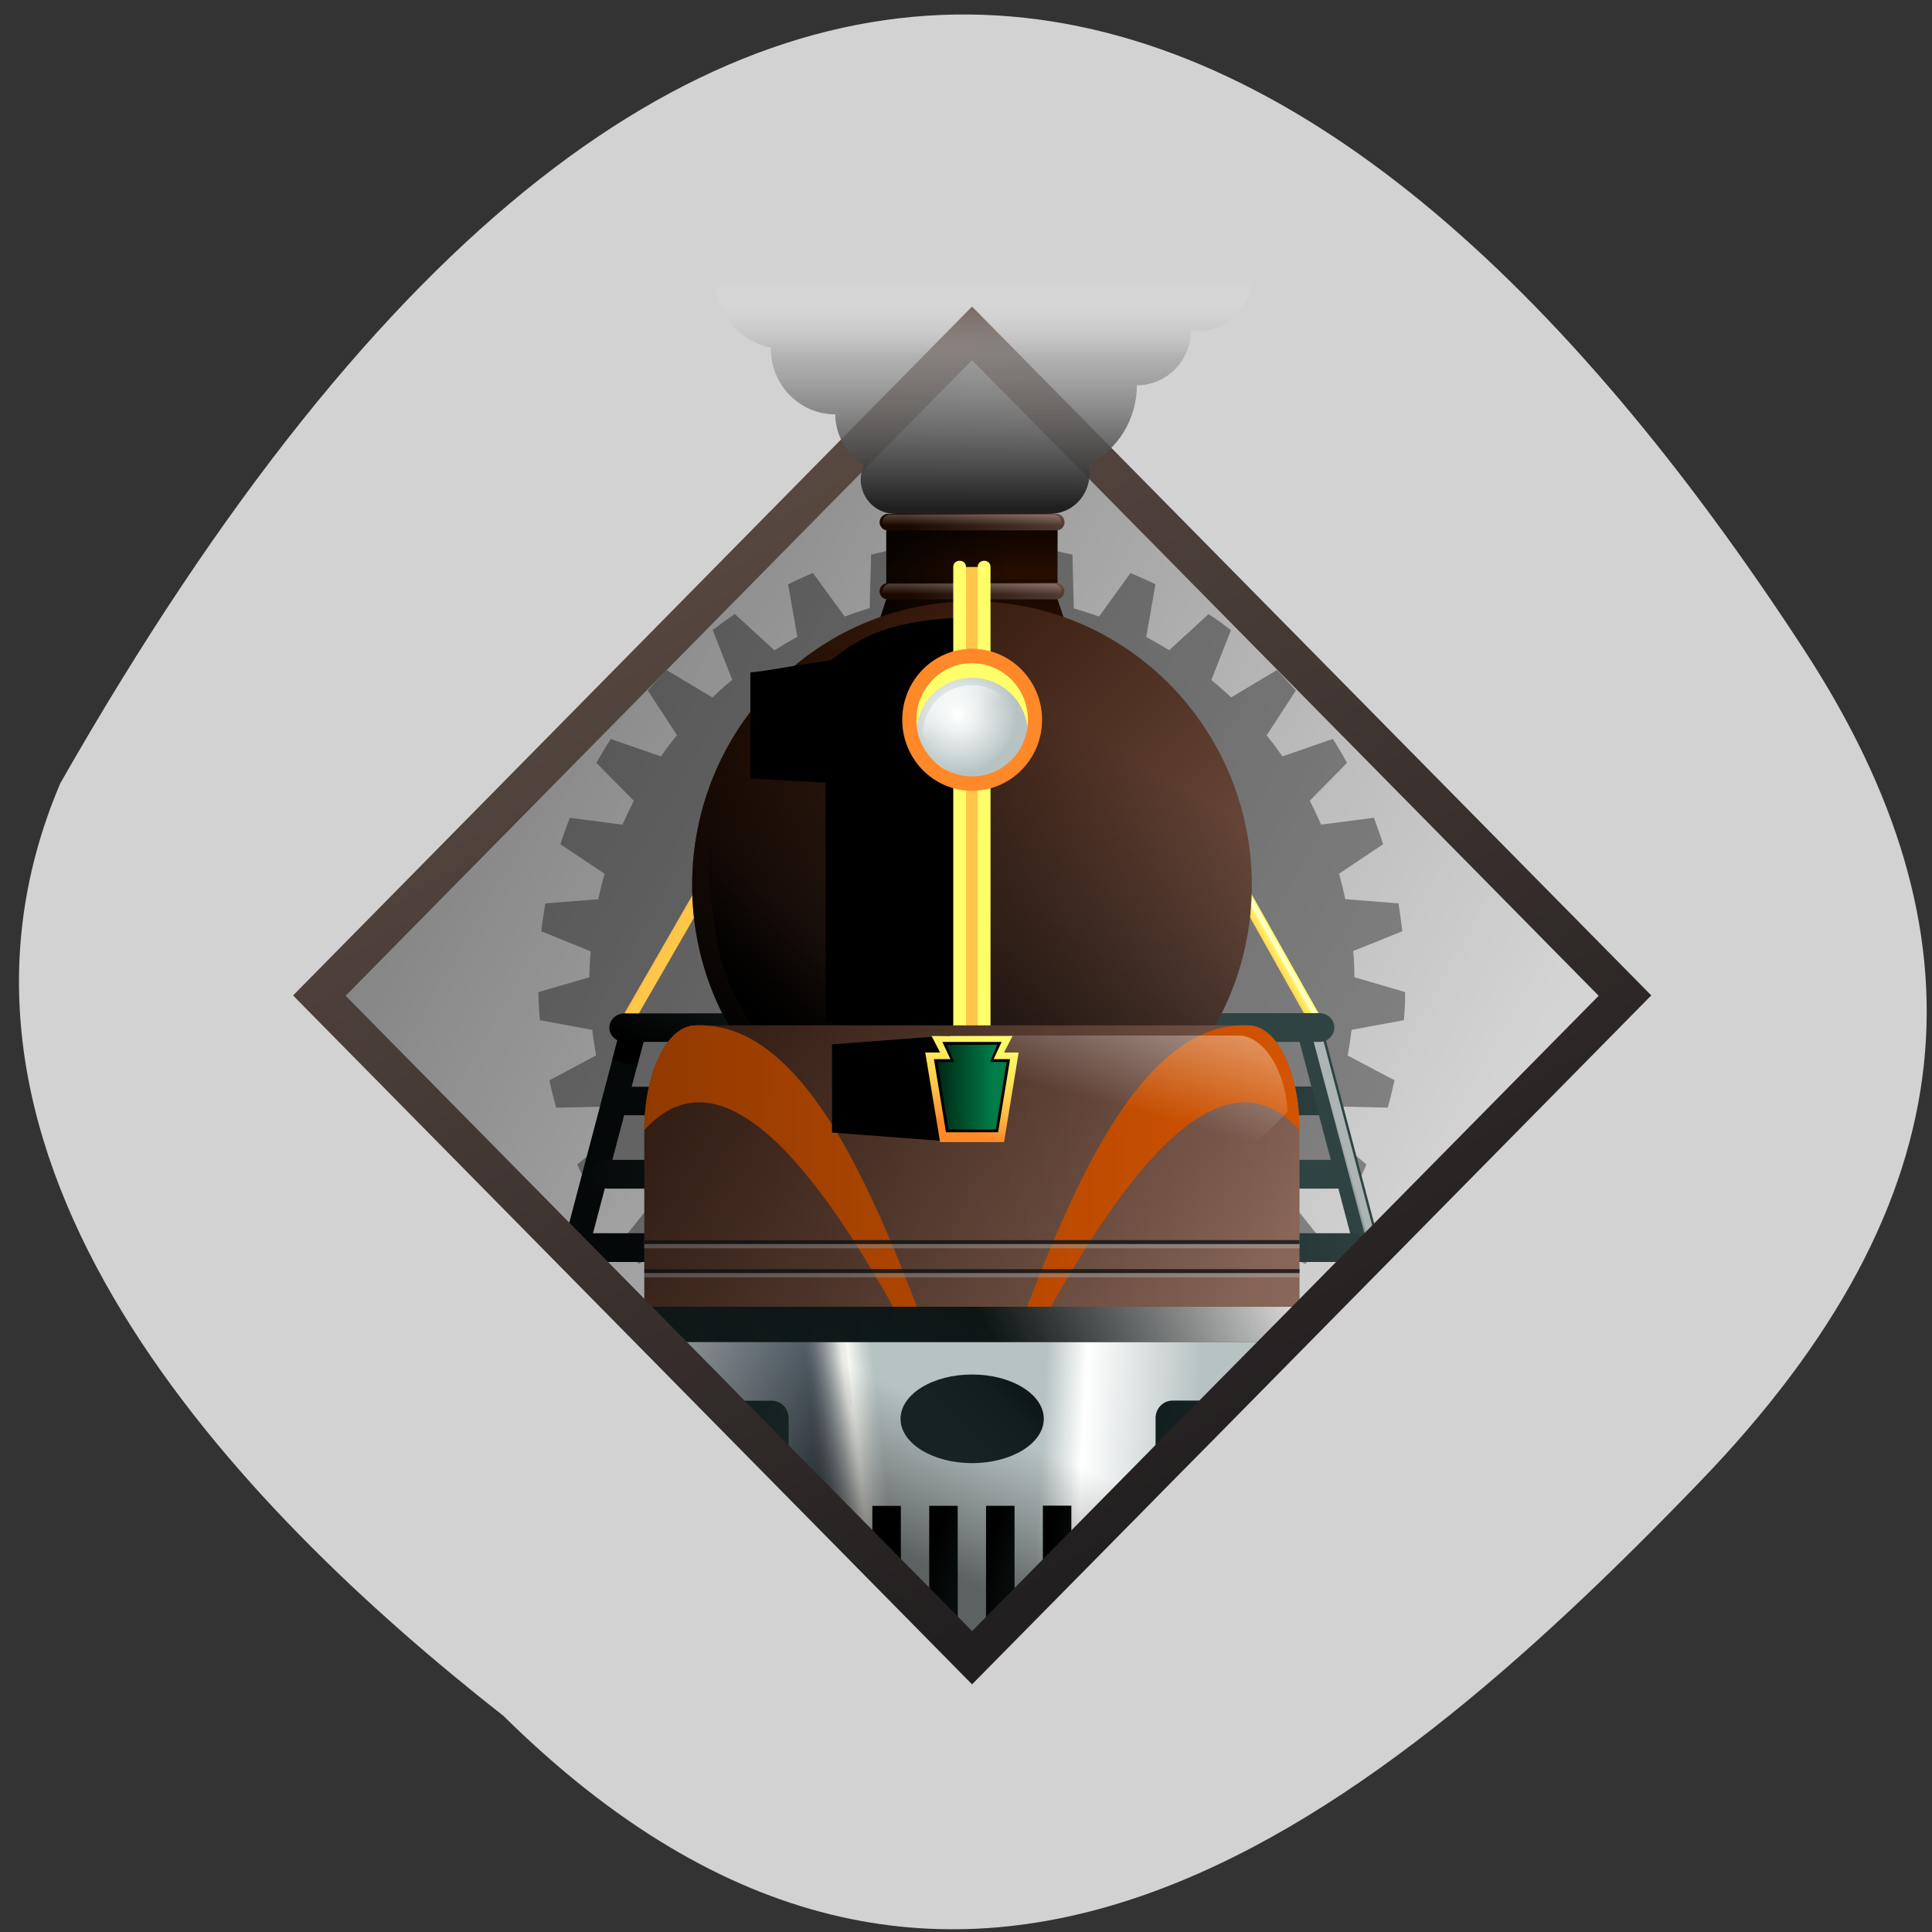 <svg xmlns="http://www.w3.org/2000/svg" viewBox="0 0 32 32" xmlns:xlink="http://www.w3.org/1999/xlink"><rect x="0" y="0" width="32" height="32" fill="#333333" stroke="none"/><defs><path id="u" d="m 14.68 8.516 h 2.836 v 1.414 l 0.121 0.352 h -3.074 l 0.117 -0.352"/><path id="v" d="m 16.1 27.03 l -4.754 -4.227 v -0.574 h 9.508 v 0.574"/><linearGradient id="Z" gradientUnits="userSpaceOnUse" x1="983.75" y1="1728.19" x2="1132" y2="1666.43" gradientTransform="matrix(0 -0.014 0.003 0 10.38 40.54)" xlink:href="#U"/><linearGradient id="R" gradientUnits="userSpaceOnUse" x1="537.07" y1="642.66" x2="1511.49" y2="1444.99" gradientTransform="matrix(0.011 0 0 0.011 4.63 4.629)" xlink:href="#C"/><linearGradient id="a" gradientUnits="userSpaceOnUse" x1="912.64" x2="1132" gradientTransform="matrix(0 -0.014 0.003 0 12.263 40.54)" xlink:href="#U"/><linearGradient id="c" gradientUnits="userSpaceOnUse" x1="675.85" y1="1516.32" x2="662.97" y2="1582.62" gradientTransform="matrix(0.026 0 0 0.059 -1.311 -67.19)"><stop offset="0.326" stop-color="#000" stop-opacity="0"/><stop offset="1" stop-color="#000" stop-opacity="0.498"/></linearGradient><linearGradient id="d" gradientUnits="userSpaceOnUse" x1="746.05" y1="1523.25" x2="410.03" y2="1511.55" gradientTransform="matrix(0.026 0 0 0.059 -1.311 -67.19)"><stop offset="0.53" stop-color="#fff" stop-opacity="0"/><stop offset="1" stop-color="#fff" stop-opacity="0.749"/></linearGradient><linearGradient id="b" gradientUnits="userSpaceOnUse" x1="912.64" x2="1132" gradientTransform="matrix(0 -0.014 0.003 0 13.204 40.54)" xlink:href="#U"/><linearGradient id="Y" gradientUnits="userSpaceOnUse" x1="912.64" x2="1132" gradientTransform="matrix(0 -0.014 0.003 0 11.321 40.54)" xlink:href="#U"/><linearGradient id="t" gradientUnits="userSpaceOnUse" x1="912.64" x2="1132" gradientTransform="matrix(0.011 0 0 0.008 5.05 10.07)" xlink:href="#U"/><linearGradient id="X" gradientUnits="userSpaceOnUse" x1="943.28" y1="1653.93" x2="1119.72" y2="995.42" gradientTransform="matrix(0.011 0 0 0.011 4.63 4.629)"><stop offset="0.7" stop-color="#fff" stop-opacity="0"/><stop offset="1" stop-color="#fff" stop-opacity="0.498"/></linearGradient><linearGradient id="T" gradientUnits="userSpaceOnUse" x1="717.48" y1="1517.61" x2="815.04" y2="1529.29" gradientTransform="matrix(0.026 0 0 0.059 -1.311 -67.19)"><stop stop-color="#fff" stop-opacity="0"/><stop offset="0.261" stop-color="#fff"/><stop offset="0.363" stop-color="#fff" stop-opacity="0.863"/><stop offset="1" stop-color="#fff" stop-opacity="0"/></linearGradient><linearGradient id="V" gradientUnits="userSpaceOnUse" x1="752.41" y1="1765.27" x2="1419.46" y2="1506.61" gradientTransform="matrix(0.017 0 0 0.013 -2.788 0.085)"><stop offset="0.528" stop-color="#fff" stop-opacity="0"/><stop offset="1" stop-color="#fff"/></linearGradient><linearGradient id="W" gradientUnits="userSpaceOnUse" x1="530.12" y1="1292.49" x2="1541.02" y2="1296.76" gradientTransform="matrix(0.011 0 0 0.011 4.63 4.629)"><stop stop-color="#000" stop-opacity="0.322"/><stop offset="0.091" stop-color="#000" stop-opacity="0.29"/><stop offset="1" stop-color="#000" stop-opacity="0"/></linearGradient><linearGradient id="U" gradientUnits="userSpaceOnUse" x1="548.31" y1="1627.05" x2="1396.61" y2="1477.47" gradientTransform="matrix(0.015 0 0 0.002 1.774 18.799)"><stop stop-color="#172222"/><stop offset="0.339" stop-color="#131f1f"/><stop offset="0.675" stop-color="#0c1212"/><stop offset="1" stop-color="#000"/></linearGradient><linearGradient id="e" gradientUnits="userSpaceOnUse" x1="912.64" x2="1132" gradientTransform="matrix(0 -0.014 0.005 0 3.453 38.917)" xlink:href="#U"/><linearGradient id="n" gradientUnits="userSpaceOnUse" x1="972.85" x2="1075.27" gradientTransform="matrix(0.011 0 0 0.011 4.63 4.629)"><stop stop-color="#001409"/><stop offset="1" stop-color="#007f49" stop-opacity="0.984"/></linearGradient><linearGradient id="f" gradientUnits="userSpaceOnUse" x1="912.64" x2="1132" gradientTransform="matrix(0 -0.014 0.005 0 10.524 38.917)" xlink:href="#U"/><linearGradient id="o" gradientUnits="userSpaceOnUse" x1="1027.38" y1="97.96" x2="0" y2="41.05" gradientTransform="matrix(0.02 0 0 0.009 -4.464 12.632)" xlink:href="#4"/><linearGradient id="r" gradientUnits="userSpaceOnUse" x1="920.48" y1="435.43" x2="1127.49" y2="722.25" gradientTransform="matrix(0.011 0 0 0.007 35.11 15.301)" xlink:href="#N"/><linearGradient id="s" gradientUnits="userSpaceOnUse" x1="984.06" y1="584.75" x2="1030.13" y2="664" gradientTransform="matrix(0.011 0 0 0.011 4.63 4.629)"><stop stop-color="#fff"/><stop offset="0.548" stop-color="#fff" stop-opacity="0.58"/><stop offset="1" stop-color="#fff" stop-opacity="0"/></linearGradient><linearGradient id="q" gradientUnits="userSpaceOnUse" x1="925.55" y1="435.43" x2="1119.02" y2="722.25" gradientTransform="matrix(0.008 0 0 0.006 12.401 14.221)" xlink:href="#m"/><linearGradient id="m" gradientUnits="userSpaceOnUse" x1="500.97" y1="435.43" x2="379.02" y2="722.25" gradientTransform="matrix(0.008 0 0 0.006 12.401 14.221)"><stop stop-color="#ffff6a"/><stop offset="0.186" stop-color="#fffb69"/><stop offset="0.37" stop-color="#ffee62"/><stop offset="0.553" stop-color="#ffdb56"/><stop offset="0.736" stop-color="#ffbf46"/><stop offset="0.918" stop-color="#ff9c34"/><stop offset="1" stop-color="#ff8828"/></linearGradient><linearGradient id="g" gradientUnits="userSpaceOnUse" x1="1458.81" y1="1796.96" x2="589.19" y2="290.72" gradientTransform="matrix(0.011 0 0 0.011 4.63 4.629)"><stop stop-color="#221f20"/><stop offset="1" stop-color="#5a4a42"/></linearGradient><linearGradient id="l" gradientUnits="userSpaceOnUse" x1="-3091.14" y1="92.21" x2="-2941.09" y2="41.62" gradientTransform="matrix(-0.013 0 0 0.01 -24.561 4.93)" xlink:href="#D"/><linearGradient id="h" gradientUnits="userSpaceOnUse" y1="343.89" x2="0" y2="0" gradientTransform="matrix(0.011 0 0 0.011 4.63 4.629)"><stop stop-color="#1f1f1f"/><stop offset="0.667" stop-color="#a1a1a1" stop-opacity="0.631"/><stop offset="1" stop-color="#fff" stop-opacity="0"/></linearGradient><linearGradient id="j" gradientUnits="userSpaceOnUse" y1="519.8" x2="0" y2="572.39" gradientTransform="matrix(0.005 0 0 0.005 10.89 5.849)" xlink:href="#L"/><linearGradient id="k" gradientUnits="userSpaceOnUse" y1="522.01" x2="0" y2="570.22" gradientTransform="matrix(0.005 0 0 0.005 10.89 5.849)" xlink:href="#M"/><linearGradient id="i" gradientUnits="userSpaceOnUse" x1="1307.34" y1="218.36" x2="1592.6" y2="187.36" gradientTransform="matrix(0.011 0 0 0.011 0.672 6.455)" xlink:href="#C"/><linearGradient id="S" gradientUnits="userSpaceOnUse" x1="568.52" y1="1540.6" x2="608.79" y2="1530.21" gradientTransform="matrix(0.026 0 0 0.059 -1.311 -67.19)"><stop stop-color="#4d5961"/><stop offset="0.069" stop-color="#545f67"/><stop offset="0.168" stop-color="#687077"/><stop offset="0.285" stop-color="#868e92"/><stop offset="0.416" stop-color="#b2b7b7"/><stop offset="0.557" stop-color="#e8eae5"/><stop offset="0.609" stop-color="#fffff9" stop-opacity="0.871"/><stop offset="0.645" stop-color="#f6f9f3"/><stop offset="0.882" stop-color="#c8d1cf"/><stop offset="1" stop-color="#b7c2c2"/></linearGradient><linearGradient id="7" gradientUnits="userSpaceOnUse" x1="1027.38" y1="92.21" x2="1036.3" y2="41.62" gradientTransform="matrix(0.013 -0.004 0.002 0.009 7.809 20.54)" xlink:href="#4"/><linearGradient id="C" gradientUnits="userSpaceOnUse" x1="890.8" y1="642.66" x2="1157.19" y2="1444.99" gradientTransform="matrix(0.011 0 0 0.011 5.204 5.604)"><stop stop-color="#270d00"/><stop offset="1" stop-color="#896658"/></linearGradient><linearGradient id="8" gradientUnits="userSpaceOnUse" x1="1840.88" x2="1871.61" gradientTransform="matrix(0.006 -0.003 0.008 0.014 -4.561 -4.04)"><stop stop-color="#ffc64a"/><stop offset="1" stop-color="#ffff6a"/></linearGradient><linearGradient id="A" gradientUnits="userSpaceOnUse" x1="1840.88" x2="1871.61" gradientTransform="matrix(0.006 0.003 -0.008 0.014 15.1 -16.719)"><stop stop-color="#ff8828"/><stop offset="1" stop-color="#ffc64a"/></linearGradient><linearGradient id="Q" gradientUnits="userSpaceOnUse" x1="1840.88" y1="435.43" x2="1871.61" y2="722.25" gradientTransform="matrix(0.007 0 0 0.024 3.245 -29.998)" xlink:href="#N"/><linearGradient id="9" gradientUnits="userSpaceOnUse" x1="1032.85" x2="1044.46" gradientTransform="matrix(0.006 -0.003 0.023 0.041 7.806 6.421)" xlink:href="#6"/><linearGradient id="6" gradientUnits="userSpaceOnUse" x1="1032.85" x2="1044.46" gradientTransform="matrix(0.013 -0.004 0.009 0.032 5.883 13.25)"><stop stop-color="#fff" stop-opacity="0"/><stop offset="1" stop-color="#fff" stop-opacity="0.6"/></linearGradient><linearGradient id="0" gradientUnits="userSpaceOnUse" x1="312.66" y1="633.14" x2="1735.33" y2="1454.52" gradientTransform="matrix(0.011 0 0 0.011 4.63 4.629)"><stop stop-color="#858585"/><stop offset="1" stop-color="#d4d4d4"/></linearGradient><linearGradient id="5" gradientUnits="userSpaceOnUse" x1="2526.93" y1="1211.29" x2="3720.06" y2="1211.37" gradientTransform="matrix(0.011 0 0 0.01 -17.16 8.574)" xlink:href="#2"/><linearGradient id="1" gradientUnits="userSpaceOnUse" x1="329.16" y1="642.66" x2="1718.83" y2="1444.99" gradientTransform="matrix(0.011 0 0 0.011 4.63 4.629)" xlink:href="#0"/><linearGradient id="3" gradientUnits="userSpaceOnUse" x1="2532.16" x2="3713.5" gradientTransform="matrix(0.01 0 0 0.01 -15.79 7.359)" xlink:href="#2"/><linearGradient id="4" gradientUnits="userSpaceOnUse" x1="1027.38" y1="92.21" x2="1036.3" y2="41.62" gradientTransform="matrix(0.013 0.004 -0.002 0.009 -3.256 13.06)"><stop offset="0.326" stop-color="#000" stop-opacity="0"/><stop offset="1" stop-color="#000"/></linearGradient><linearGradient id="2" gradientUnits="userSpaceOnUse" x1="2533.31" x2="3716.54" gradientTransform="matrix(0.01 0 0 0.01 -14.11 6.145)"><stop stop-color="#050808"/><stop offset="1" stop-color="#2f4343"/></linearGradient><linearGradient id="B" gradientUnits="userSpaceOnUse" x1="902.21" y1="1323.23" x2="1064.26" y2="974.64" gradientTransform="matrix(0.011 0 0 0.011 4.63 4.629)"><stop stop-color="#000"/><stop offset="1" stop-color="#2f4343"/></linearGradient><linearGradient id="D" gradientUnits="userSpaceOnUse" x1="782.62" y1="333.48" x2="1176.29" y2="318.66" gradientTransform="matrix(0.011 0 0 0.011 5.204 5.604)"><stop stop-color="#000"/><stop offset="0.674" stop-color="#000" stop-opacity="0"/></linearGradient><linearGradient id="K" gradientUnits="userSpaceOnUse" x1="1307.34" y1="218.36" x2="1592.6" y2="187.36" gradientTransform="matrix(0.011 0 0 0.011 0.672 7.599)" xlink:href="#C"/><linearGradient id="M" gradientUnits="userSpaceOnUse" y1="522.01" x2="0" y2="570.22" gradientTransform="matrix(0.005 0 0 0.005 10.89 6.993)"><stop stop-color="#fff" stop-opacity="0"/><stop offset="0.261" stop-color="#fff" stop-opacity="0.223"/><stop offset="0.363" stop-color="#fff" stop-opacity="0.187"/><stop offset="1" stop-color="#fff" stop-opacity="0"/></linearGradient><linearGradient id="O" gradientUnits="userSpaceOnUse" x1="-3091.14" y1="92.21" x2="-2941.09" y2="41.62" gradientTransform="matrix(-0.024 0 0 0.013 -59.54 -5.527)" xlink:href="#D"/><linearGradient id="P" gradientUnits="userSpaceOnUse" x1="1032.85" x2="1044.46" gradientTransform="matrix(0.007 0 0 0.071 9.279 -7.05)" xlink:href="#6"/><linearGradient id="N" gradientUnits="userSpaceOnUse" x1="1840.88" y1="435.43" x2="1871.61" y2="722.25" gradientTransform="matrix(0.007 0 0 0.024 3.648 -29.998)"><stop stop-color="#ff8828"/><stop offset="0.083" stop-color="#ff9c34"/><stop offset="0.264" stop-color="#ffbf46"/><stop offset="0.447" stop-color="#ffdb56"/><stop offset="0.63" stop-color="#ffee62"/><stop offset="0.814" stop-color="#fffb69"/><stop offset="1" stop-color="#ffff6a"/></linearGradient><linearGradient id="L" gradientUnits="userSpaceOnUse" y1="519.8" x2="0" y2="572.39" gradientTransform="matrix(0.005 0 0 0.005 10.89 6.993)"><stop stop-color="#000" stop-opacity="0"/><stop offset="0.902" stop-color="#000" stop-opacity="0.29"/><stop offset="1" stop-color="#000" stop-opacity="0.322"/></linearGradient><linearGradient id="E" gradientUnits="userSpaceOnUse" y1="361.76" x2="0" y2="482.99" gradientTransform="matrix(0.011 0 0 0.011 5.204 5.604)"><stop stop-color="#000" stop-opacity="0"/><stop offset="0.067" stop-color="#000" stop-opacity="0.498"/><stop offset="0.534" stop-color="#000" stop-opacity="0"/></linearGradient><linearGradient id="F" gradientUnits="userSpaceOnUse" y1="274.21" x2="0" y2="390.72" gradientTransform="matrix(0.011 0 0 0.011 5.204 5.604)"><stop stop-color="#000" stop-opacity="0.749"/><stop offset="0.674" stop-color="#000" stop-opacity="0"/></linearGradient><linearGradient id="J" gradientUnits="userSpaceOnUse" x1="-3091.14" y1="92.21" x2="-2941.09" y2="41.62" gradientTransform="matrix(-0.017 0 0 0.05 -35.745 -53.803)" xlink:href="#D"/><linearGradient id="G" gradientUnits="userSpaceOnUse" x1="610.3" y1="642.66" x2="1437.67" y2="1444.99" gradientTransform="matrix(0.011 0 0 0.011 4.63 4.629)" xlink:href="#C"/><linearGradient id="H" gradientUnits="userSpaceOnUse" x1="1022.3" y1="988.39" x2="806.63" y2="1204.06" gradientTransform="matrix(0.011 0 0 0.011 4.63 4.629)"><stop offset="0.53" stop-color="#000" stop-opacity="0"/><stop offset="1" stop-color="#000"/></linearGradient><linearGradient id="I" gradientUnits="userSpaceOnUse" x1="1230.88" y1="524.64" x2="817.13" y2="1241.29" gradientTransform="matrix(0.011 0 0 0.011 4.63 4.629)"><stop offset="0.172" stop-color="#000" stop-opacity="0"/><stop offset="0.995" stop-color="#000" stop-opacity="0.992"/><stop offset="1" stop-color="#000"/></linearGradient><radialGradient id="p" gradientUnits="userSpaceOnUse" cx="1022.12" cy="656.34" r="87.4" gradientTransform="matrix(0.011 0 0 0.011 4.63 4.629)"><stop stop-color="#fff"/><stop offset="0.295" stop-color="#edf1f1"/><stop offset="0.878" stop-color="#c1cccc"/><stop offset="1" stop-color="#b7c2c2"/></radialGradient></defs><path d="m 8.328 28.41 c 7.391 7.309 14.211 1.957 19.816 -3.855 c 4.566 -4.73 4.773 -9.121 1.75 -13.773 c -7.902 -12.148 -18.16 -16.652 -28.895 2.191 c -2.648 6.215 2.938 11.996 7.328 15.438" fill="#d2d2d2"/><path d="m 26.723 16.488 l -6.06 6.148 l -0.352 0.355 l -0.031 0.035 l -4.18 4.238 l -0.273 -0.277 l -1.973 -2 l -0.02 -0.02 l -0.598 -0.605 l -1.012 -1.027 l -0.285 -0.289 l -0.082 -0.082 l -0.348 -0.352 l -0.055 -0.059 l -0.781 -0.789 l -0.234 -0.238 l -4.961 -5.04 l 10.621 -10.777" fill="url(#0)"/><path d="m 26.477 16.488 l -5.922 6.01 l -0.344 0.348 l -0.031 0.031 l -4.082 4.141 l -0.266 -0.273 l -1.93 -1.953 l -0.016 -0.02 l -0.586 -0.59 l -0.988 -1 l -0.277 -0.285 l -0.078 -0.078 l -0.344 -0.348 l -0.051 -0.055 l -0.762 -0.77 l -0.23 -0.234 l -4.848 -4.918 l 10.375 -10.527" fill="url(#1)"/><path d="m 16.1 8.98 c -0.078 0 -0.152 0.004 -0.227 0.008 l -0.199 0.863 c -0.145 0.016 -0.289 0.031 -0.438 0.055 l -0.367 -0.816 c -0.148 0.027 -0.297 0.059 -0.441 0.098 l -0.023 0.883 c -0.141 0.043 -0.277 0.09 -0.414 0.141 l -0.527 -0.723 c -0.137 0.059 -0.273 0.121 -0.41 0.188 l 0.152 0.871 c -0.129 0.07 -0.254 0.145 -0.379 0.223 l -0.656 -0.602 c -0.125 0.086 -0.246 0.176 -0.367 0.266 l 0.324 0.824 c -0.113 0.094 -0.223 0.191 -0.328 0.293 l -0.758 -0.453 c -0.109 0.109 -0.211 0.223 -0.313 0.336 l 0.484 0.742 c -0.094 0.113 -0.18 0.23 -0.266 0.352 l -0.832 -0.289 c -0.082 0.129 -0.16 0.262 -0.238 0.395 l 0.621 0.629 c -0.066 0.129 -0.129 0.262 -0.188 0.395 l -0.871 -0.113 c -0.059 0.145 -0.109 0.289 -0.156 0.438 l 0.73 0.488 c -0.039 0.141 -0.074 0.281 -0.105 0.422 l -0.875 0.07 c -0.027 0.152 -0.051 0.305 -0.066 0.461 l 0.816 0.332 c -0.012 0.141 -0.02 0.285 -0.023 0.43 l -0.844 0.246 c 0.004 0.156 0.012 0.313 0.027 0.465 l 0.867 0.16 c 0.016 0.141 0.039 0.285 0.063 0.422 l -0.773 0.414 c 0.031 0.152 0.07 0.305 0.113 0.453 l 0.883 -0.02 c 0.043 0.133 0.09 0.266 0.145 0.398 l -0.68 0.563 c 0.066 0.141 0.133 0.285 0.203 0.422 l 0.859 -0.199 c 0.07 0.121 0.145 0.242 0.223 0.359 l -0.555 0.688 c 0.09 0.129 0.188 0.254 0.285 0.375 l 0.801 -0.371 c 0.094 0.105 0.188 0.207 0.285 0.305 l -0.406 0.789 c 0.117 0.105 0.234 0.211 0.355 0.309 l 0.711 -0.527 c 0.109 0.082 0.223 0.164 0.34 0.238 l -0.242 0.855 c 0.133 0.082 0.27 0.16 0.41 0.23 l 0.59 -0.66 c 0.125 0.059 0.25 0.113 0.379 0.164 l -0.066 0.887 c 0.148 0.055 0.297 0.102 0.449 0.145 l 0.445 -0.77 c 0.133 0.031 0.266 0.063 0.402 0.086 l 0.109 0.883 c 0.156 0.02 0.313 0.039 0.469 0.047 l 0.285 -0.844 c 0.07 0.008 0.137 0.008 0.207 0.012 c 0.066 0 0.137 -0.004 0.203 -0.008 l 0.289 0.848 c 0.156 -0.012 0.309 -0.031 0.465 -0.055 l 0.109 -0.879 c 0.137 -0.023 0.27 -0.055 0.402 -0.09 l 0.453 0.777 c 0.148 -0.047 0.297 -0.098 0.441 -0.152 l -0.063 -0.879 c 0.125 -0.055 0.25 -0.109 0.375 -0.172 l 0.594 0.668 c 0.141 -0.074 0.273 -0.152 0.406 -0.238 l -0.238 -0.852 c 0.117 -0.074 0.227 -0.156 0.336 -0.242 l 0.715 0.531 c 0.121 -0.102 0.238 -0.203 0.352 -0.313 l -0.402 -0.785 c 0.098 -0.102 0.191 -0.203 0.281 -0.309 l 0.805 0.375 c 0.098 -0.125 0.191 -0.25 0.281 -0.379 l -0.551 -0.688 c 0.078 -0.117 0.148 -0.238 0.219 -0.359 l 0.859 0.203 c 0.074 -0.141 0.141 -0.281 0.203 -0.426 l -0.676 -0.563 c 0.051 -0.129 0.102 -0.266 0.145 -0.398 l 0.883 0.02 c 0.043 -0.148 0.078 -0.301 0.113 -0.453 l -0.777 -0.41 c 0.027 -0.141 0.047 -0.285 0.066 -0.426 l 0.867 -0.16 c 0.012 -0.152 0.02 -0.309 0.02 -0.465 l -0.84 -0.246 c 0 -0.145 -0.008 -0.289 -0.02 -0.434 l 0.813 -0.328 c -0.02 -0.156 -0.039 -0.309 -0.063 -0.461 l -0.883 -0.07 c -0.027 -0.141 -0.063 -0.281 -0.102 -0.422 l 0.73 -0.488 c -0.047 -0.148 -0.098 -0.293 -0.152 -0.438 l -0.875 0.113 c -0.059 -0.133 -0.121 -0.266 -0.188 -0.395 l 0.617 -0.629 c -0.074 -0.133 -0.152 -0.266 -0.234 -0.395 l -0.836 0.289 c -0.082 -0.117 -0.168 -0.234 -0.262 -0.348 l 0.484 -0.742 c -0.102 -0.117 -0.203 -0.23 -0.313 -0.34 l -0.758 0.453 c -0.105 -0.098 -0.215 -0.195 -0.328 -0.289 l 0.324 -0.824 c -0.121 -0.094 -0.242 -0.184 -0.371 -0.266 l -0.652 0.598 c -0.125 -0.078 -0.25 -0.148 -0.379 -0.219 l 0.152 -0.875 c -0.137 -0.066 -0.273 -0.125 -0.414 -0.184 l -0.52 0.719 c -0.141 -0.047 -0.277 -0.094 -0.418 -0.133 l -0.023 -0.891 c -0.145 -0.035 -0.293 -0.066 -0.441 -0.094 l -0.367 0.813 c -0.145 -0.02 -0.289 -0.035 -0.438 -0.047 l -0.199 -0.867 c -0.074 -0.004 -0.148 -0.008 -0.223 -0.012" fill-opacity="0.373"/><path d="m 21.813 17.996 l -11.426 0.004 c -0.137 0 -0.246 0.105 -0.246 0.234 c 0 0.133 0.109 0.238 0.246 0.238 h 11.426 c 0.137 0 0.246 -0.105 0.246 -0.238 c 0 -0.133 -0.109 -0.238 -0.246 -0.238" fill="url(#2)"/><path d="m 10.754 16.895 l -0.984 3.727 c -0.023 -0.008 -0.043 -0.012 -0.066 -0.02 c -0.043 -0.012 -0.082 -0.023 -0.125 -0.035 c -0.074 -0.02 -0.145 -0.039 -0.219 -0.055 l 0.984 -3.727" fill="#050808"/><path d="m 22.13 19.211 h -12.06 c -0.145 0 -0.262 0.109 -0.262 0.238 c 0 0.133 0.117 0.238 0.262 0.238 h 12.06 c 0.145 0 0.258 -0.105 0.258 -0.238 c 0 -0.133 -0.113 -0.238 -0.258 -0.238" fill="url(#3)"/><path d="m 10.25 17.14 l 0.41 0.113 l -0.109 0.41 l -0.41 -0.109" fill="url(#4)"/><path d="m 21.844 16.789 l 0.957 3.629 c -0.023 0.004 -0.047 0.012 -0.07 0.016 c -0.039 0.012 -0.082 0.023 -0.121 0.031 c -0.074 0.023 -0.148 0.043 -0.219 0.066 l -0.961 -3.633" fill="#2f4343"/><path d="m 22.391 20.426 h -12.582 c -0.148 0 -0.27 0.109 -0.27 0.238 c 0 0.133 0.121 0.238 0.27 0.238 h 12.582 c 0.148 0 0.27 -0.109 0.27 -0.238 c 0 -0.133 -0.121 -0.238 -0.27 -0.238" fill="url(#5)"/><path d="m 21.84 16.934 l 0.914 3.461 l -0.156 0.027 l -0.93 -3.508" fill="url(#6)"/><path d="m 21.52 17.238 l 0.414 -0.109 l 0.109 0.426 l -0.41 0.113" fill="url(#7)"/><path d="m 19.328 12.32 l 2.516 4.469 c -0.012 0.004 -0.023 0.008 -0.035 0.016 c -0.016 0.008 -0.035 0.016 -0.055 0.027 c -0.031 0.02 -0.063 0.039 -0.094 0.063 l -2.512 -4.469" fill="url(#8)"/><path d="m 21.848 16.848 l -0.078 0.016 l -2.527 -4.484 l 0.117 0.039" fill="url(#9)"/><path d="m 13.08 12.449 l -2.559 4.441 c -0.008 -0.008 -0.02 -0.016 -0.027 -0.02 c -0.016 -0.016 -0.035 -0.023 -0.055 -0.035 c -0.031 -0.02 -0.063 -0.039 -0.098 -0.051 l 2.559 -4.445" fill="url(#A)"/><path d="m 21.855 16.781 l -11.512 0.004 c -0.137 0 -0.25 0.105 -0.25 0.238 c 0 0.129 0.113 0.234 0.25 0.234 h 11.512 c 0.137 0 0.246 -0.105 0.246 -0.238 c 0 -0.133 -0.109 -0.238 -0.246 -0.238" fill="url(#B)"/><use fill="url(#C)" xlink:href="#u"/><use fill="url(#D)" xlink:href="#u"/><use fill="url(#E)" xlink:href="#u"/><use fill="url(#F)" xlink:href="#u"/><path d="m 20.734 14.66 c 0 2.598 -2.078 4.703 -4.637 4.703 c -2.559 0 -4.633 -2.105 -4.633 -4.703 c 0 -2.594 2.074 -4.699 4.633 -4.699 c 2.559 0 4.637 2.105 4.637 4.699" fill="url(#G)"/><path d="m 11.855 15.477 c 0.281 2.176 3.32 4.563 6.04 3.223 c -2.266 -0.84 -3.758 -3.723 -3.688 -4.738 c -0.621 -1.125 -1.191 -1.184 -1.664 -0.852 c -0.426 0.301 -1.074 -0.129 -0.688 2.367" fill="url(#H)"/><path d="m 20.734 14.66 c 0 2.598 -2.078 4.703 -4.637 4.703 c -2.559 0 -4.633 -2.105 -4.633 -4.703 c 0 -2.594 2.074 -4.699 4.633 -4.699 c 2.559 0 4.637 2.105 4.637 4.699" fill="url(#I)"/><path d="m 16.191 10.227 c -1.793 0 -2.176 0.566 -2.516 0.766 v 5.918 l 2.52 0.766" fill="url(#J)"/><path d="m 17.16 9.656 h -2.457 c -0.07 0 -0.133 0.063 -0.133 0.137 c 0 0.035 0.016 0.07 0.039 0.094 c 0.008 0.008 0.012 0.012 0.02 0.016 c 0.023 0.016 0.047 0.023 0.074 0.023 h 2.797 c 0.016 0 0.031 0 0.047 -0.008 c 0.004 0 0.008 -0.004 0.012 -0.004 c 0.004 -0.004 0.008 -0.004 0.012 -0.008 c 0.004 -0.004 0.008 -0.008 0.016 -0.012 c 0 0 0.004 -0.004 0.008 -0.008 c 0.023 -0.023 0.039 -0.059 0.039 -0.094 c 0 -0.074 -0.059 -0.137 -0.133 -0.137" fill="url(#K)"/><path d="m 17.629 9.793 c 0 0.035 -0.016 0.07 -0.039 0.094 c -0.004 0.004 -0.008 0.008 -0.008 0.008 c -0.008 0.004 -0.012 0.008 -0.016 0.012 c -0.004 0.004 -0.008 0.004 -0.012 0.008 c -0.004 0 -0.008 0.004 -0.012 0.004 c -0.016 0.008 -0.031 0.008 -0.047 0.008 h -2.797 c -0.027 0 -0.051 -0.008 -0.074 -0.023 c -0.008 -0.004 -0.012 -0.008 -0.02 -0.016 c -0.023 -0.023 -0.039 -0.059 -0.039 -0.094 c 0 -0.074 0.059 -0.137 0.133 -0.137 h 2.797 c 0.074 0 0.133 0.063 0.133 0.137" fill="url(#L)"/><path d="m 17.578 9.793 c 0 0.066 -0.059 0.121 -0.129 0.121 h -2.703 c -0.07 0 -0.129 -0.055 -0.129 -0.121 c 0 -0.07 0.059 -0.125 0.129 -0.125 h 2.703 c 0.07 0 0.129 0.055 0.129 0.125" fill="url(#M)"/><path d="m 15.984 9.391 h 0.227 v 7.656 h -0.227" fill="#ffc64a"/><path d="m 16.406 9.391 v 7.637 c -0.012 -0.004 -0.023 -0.004 -0.035 -0.004 c -0.023 -0.004 -0.043 -0.004 -0.063 -0.004 c -0.039 0 -0.074 0 -0.113 0.008 v -7.637 c 0 -0.137 0.211 -0.137 0.211 0" fill="url(#N)"/><path d="m 16.1 10.75 c -2.039 0.043 -3.23 0.359 -3.672 0.387 v 1.758 l 3.672 0.199" fill="url(#O)"/><path d="m 16.305 9.328 c 0.078 0 0.078 0.027 0.078 0.102 v 7.676 l -0.078 -0.035" fill="url(#P)"/><path d="m 16 9.391 v 7.637 c -0.012 -0.004 -0.023 -0.004 -0.035 -0.004 c -0.023 -0.004 -0.043 -0.004 -0.063 -0.004 c -0.039 0 -0.078 0 -0.113 0.008 v -7.637 c 0 -0.137 0.211 -0.137 0.211 0" fill="url(#Q)"/><path d="m 11.52 16.984 h 9.16 c 0.469 0 0.844 0.773 0.844 1.734 v 3.508 h -10.852 c 0 0 0 -3.508 0 -3.508 c 0 -0.957 0.379 -1.734 0.848 -1.734" fill="url(#R)"/><g fill="#d45400"><path d="m 11.52 16.984 c 2.336 -0.113 3.613 4.77 4.578 7.05 c -0.719 -1.066 -3.418 -7.535 -5.426 -5.316 c 0.004 -1.016 0.402 -1.734 0.848 -1.734"/><path d="m 20.68 16.984 c -2.336 -0.113 -3.613 4.77 -4.582 7.05 c 0.723 -1.066 3.422 -7.535 5.426 -5.316 c -0.004 -1.016 -0.398 -1.734 -0.844 -1.734"/></g><path d="m 16.09 27.25 l -4.742 -4.563 v -0.465 h 9.508 v 0.512 l -2.332 2.195" fill="url(#S)"/><use fill="url(#T)" xlink:href="#v"/><path d="m 10.676 22.23 c 0 0 0 -0.328 0 -0.586 h 10.848 v 0.586" fill="url(#U)"/><path d="m 10.672 20.539 h 10.852 v 0.137 h -10.852" fill="#b2b2b2" fill-opacity="0.498"/><path d="m 10.672 20.539 h 10.852 v 0.066 h -10.852" fill-opacity="0.749"/><path d="m 10.672 21.02 h 10.852 v 0.137 h -10.852" fill="#b2b2b2" fill-opacity="0.498"/><path d="m 10.672 21.02 h 10.852 v 0.066 h -10.852" fill-opacity="0.749"/><path d="m 20.926 22.23 h -4.938 v -0.586 h 5.535" fill="url(#V)"/><path d="m 11.52 16.984 h 9.16 c 0.469 0 0.844 0.773 0.844 1.734 v 3.508 h -10.852 c 0 0 0 -3.508 0 -3.508 c 0 -0.957 0.379 -1.734 0.848 -1.734" fill="url(#W)"/><path d="m 16.684 19.879 l -0.949 -2.727 h 4.781 c 0.387 0 0.766 0.527 0.813 1.262 l -1.953 1.926 l -1.664 2.051 c -5.422 0.602 -1.027 -2.512 -1.027 -2.512" fill="url(#X)"/><path d="m 15.391 26.457 v -1.516 c 0 0 0.105 0 0.238 0 c 0.129 0 0.234 0 0.234 0 v 1.965" fill="url(#Y)"/><path d="m 14.449 25.438 v -0.496 c 0 0 0.105 0 0.238 0 c 0.129 0 0.234 0 0.234 0 v 1" fill="url(#Z)"/><path d="m 16.332 26.906 v -1.965 c 0 0 0.105 0 0.238 0 c 0.129 0 0.234 0 0.234 0 v 1.516" fill="url(#a)"/><path d="m 17.273 25.949 v -1.01 c 0 0 0.105 0 0.238 0 c 0.129 0 0.234 0 0.234 0 v 0.535" fill="url(#b)"/><use fill="url(#c)" xlink:href="#v"/><use fill="url(#d)" xlink:href="#v"/><path d="m 12.07 23.559 v -0.07 c 0 -0.16 0.125 -0.289 0.285 -0.289 h 0.422 c 0.16 0 0.285 0.129 0.285 0.289 v 0.512 c 0 0.16 -0.172 0.406 -0.285 0.289 l -0.422 -0.441 c -0.113 -0.113 -0.285 -0.129 -0.285 -0.289" fill="url(#e)"/><path d="m 19.14 24.03 v -0.543 c 0 -0.16 0.125 -0.289 0.285 -0.289 h 0.426 c 0.156 0 0.285 0.129 0.285 0.289 v 0.145 c 0 0.16 -0.172 0.184 -0.285 0.293 l -0.426 0.395 c -0.117 0.109 -0.285 -0.129 -0.285 -0.289" fill="url(#f)"/><path d="m 16.1 5.078 l -11.246 11.41 l 11.246 11.41 l 2.844 -2.883 l 0.5 -0.508 l 0.707 -0.715 l 7.199 -7.305 m -6.793 6.01 l -0.344 0.348 l -0.031 0.031 l -4.082 4.141 l -0.266 -0.273 l -2.531 -2.563 l -0.988 -1 l -0.355 -0.363 l -0.344 -0.348 l -1.043 -1.059 l -4.848 -4.918 l 10.375 -10.527 l 10.379 10.527" fill="url(#g)"/><path d="m 12.98 3.48 c -0.625 0 -1.133 0.516 -1.133 1.148 h -0.809 c 0.273 0 0.547 0.031 0.816 0.094 c 0.039 0.512 0.414 0.938 0.914 1.035 c 0 0.004 0 0.012 0 0.02 c 0 0.598 0.477 1.086 1.066 1.086 c 0.004 0.344 0.184 0.66 0.477 0.836 c -0.035 0.074 -0.055 0.156 -0.055 0.238 c 0 0.32 0.254 0.574 0.57 0.574 c 0 0 0.004 0 0.008 0 v 0.023 h 0.016 c 0 0.004 0 0.008 0 0.012 h 0.004 v -0.012 h 2.492 v -0.023 c 0.016 0 0.027 0 0.043 0 c 0.363 0 0.656 -0.297 0.656 -0.664 c 0 -0.051 -0.004 -0.105 -0.02 -0.152 c 0.492 -0.246 0.805 -0.754 0.805 -1.313 c 0.492 0 0.895 -0.406 0.895 -0.906 c 0 -0.004 0 -0.012 0 -0.016 c 0.051 0.012 0.102 0.016 0.156 0.016 c 0.441 0 0.805 -0.352 0.832 -0.797 c 0.137 -0.016 0.273 -0.027 0.41 -0.027 h -0.41 c 0 -0.008 0 -0.016 0 -0.023 c 0 -0.469 -0.371 -0.848 -0.832 -0.848 c -0.449 0 -0.82 0.359 -0.836 0.816 c -0.07 -0.02 -0.145 -0.027 -0.215 -0.027 c -0.129 0 -0.254 0.027 -0.371 0.082 h -1.113 v -0.023 h -3.234 c 0 -0.633 -0.508 -1.148 -1.133 -1.148 m 8.145 1.172 c 0.016 0 0.031 0 0.043 0 m -10.129 -0.023 h -0.047 c 0.016 0 0.031 0 0.047 0" fill="url(#h)"/><path d="m 17.16 8.512 h -2.457 c -0.07 0 -0.133 0.063 -0.133 0.137 c 0 0.039 0.016 0.07 0.039 0.094 c 0.008 0.008 0.012 0.012 0.02 0.02 c 0.023 0.012 0.047 0.02 0.074 0.02 h 2.797 c 0.016 0 0.031 0 0.047 -0.008 c 0.004 0 0.008 0 0.012 -0.004 c 0.004 0 0.008 -0.004 0.012 -0.008 c 0.004 0 0.008 -0.004 0.016 -0.008 c 0 -0.004 0.004 -0.008 0.008 -0.012 c 0.023 -0.023 0.039 -0.055 0.039 -0.094 c 0 -0.074 -0.059 -0.137 -0.133 -0.137" fill="url(#i)"/><path d="m 17.629 8.648 c 0 0.039 -0.016 0.07 -0.039 0.094 c -0.004 0.004 -0.008 0.008 -0.008 0.012 c -0.008 0.004 -0.012 0.008 -0.016 0.008 c -0.004 0.004 -0.008 0.008 -0.012 0.008 c -0.004 0.004 -0.008 0.004 -0.012 0.004 c -0.016 0.008 -0.031 0.008 -0.047 0.008 h -2.797 c -0.027 0 -0.051 -0.008 -0.074 -0.02 c -0.008 -0.008 -0.012 -0.012 -0.02 -0.02 c -0.023 -0.023 -0.039 -0.055 -0.039 -0.094 c 0 -0.074 0.059 -0.137 0.133 -0.137 h 2.797 c 0.074 0 0.133 0.063 0.133 0.137" fill="url(#j)"/><path d="m 17.578 8.648 c 0 0.066 -0.059 0.125 -0.129 0.125 h -2.703 c -0.07 0 -0.129 -0.059 -0.129 -0.125 c 0 -0.07 0.059 -0.125 0.129 -0.125 h 2.703 c 0.07 0 0.129 0.055 0.129 0.125" fill="url(#k)"/><path d="m 15.734 17.15 l -1.953 0.148 v 1.461 l 1.953 0.148" fill="url(#l)"/><path d="m 15.43 17.16 l 0.141 0.273 h -0.246 l 0.246 1.484 h 1.059 l 0.242 -1.484 h -0.242 l 0.141 -0.273" fill="url(#m)"/><path d="m 15.609 17.258 l 0.133 0.285 h -0.273 l 0.199 1.211 h 0.863 l 0.199 -1.211 h -0.273 l 0.133 -0.285"/><path d="m 15.68 17.305 l 0.125 0.285 h -0.277 l 0.18 1.117 h 0.785 l 0.18 -1.117 h -0.277 l 0.121 -0.285" fill="url(#n)" fill-rule="evenodd"/><path d="m 15.793 13 h 0.613 v 0.402 h -0.613" fill="url(#o)"/><path d="m 17.08 11.922 c 0 0.547 -0.438 0.992 -0.98 0.992 c -0.539 0 -0.977 -0.445 -0.977 -0.992 c 0 -0.547 0.438 -0.992 0.977 -0.992 c 0.543 0 0.98 0.445 0.98 0.992" fill="url(#p)"/><path d="m 16.1 10.984 c -0.641 0 -1.102 0.531 -1.102 1.18 c 0.746 0.785 1.52 1.281 2.168 -0.012 c 0 -0.648 -0.426 -1.168 -1.066 -1.168 m 0 0.242 c 0.512 0 0.926 0.418 0.926 0.934 c 0 0.52 -0.406 0.758 -0.918 0.758 c -0.508 0 -0.93 -0.238 -0.93 -0.758 c 0 -0.516 0.414 -0.934 0.922 -0.934" fill="url(#q)"/><path d="m 16.1 10.746 c -0.641 0 -1.156 0.527 -1.156 1.176 c 0 0.648 0.516 1.176 1.156 1.176 c 0.641 0 1.16 -0.527 1.16 -1.176 c 0 -0.648 -0.52 -1.176 -1.16 -1.176 m 0 0.238 c 0.512 0 0.926 0.422 0.926 0.938 c 0 0.52 -0.414 0.938 -0.926 0.938 c -0.508 0 -0.922 -0.418 -0.922 -0.938 c 0 -0.516 0.414 -0.938 0.922 -0.938" fill="url(#r)"/><path d="m 16.91 12.172 l -0.813 0.688 l -0.809 -0.688 c 0 -0.457 0.363 -0.824 0.809 -0.824 c 0.449 0 0.813 0.367 0.813 0.824" fill="url(#s)"/><path d="m 16.1 22.766 c 0.656 0 1.188 0.328 1.188 0.734 c 0 0.406 -0.531 0.734 -1.188 0.734 c -0.652 0 -1.184 -0.328 -1.184 -0.734 c 0 -0.406 0.531 -0.734 1.184 -0.734" fill="url(#t)"/></svg>